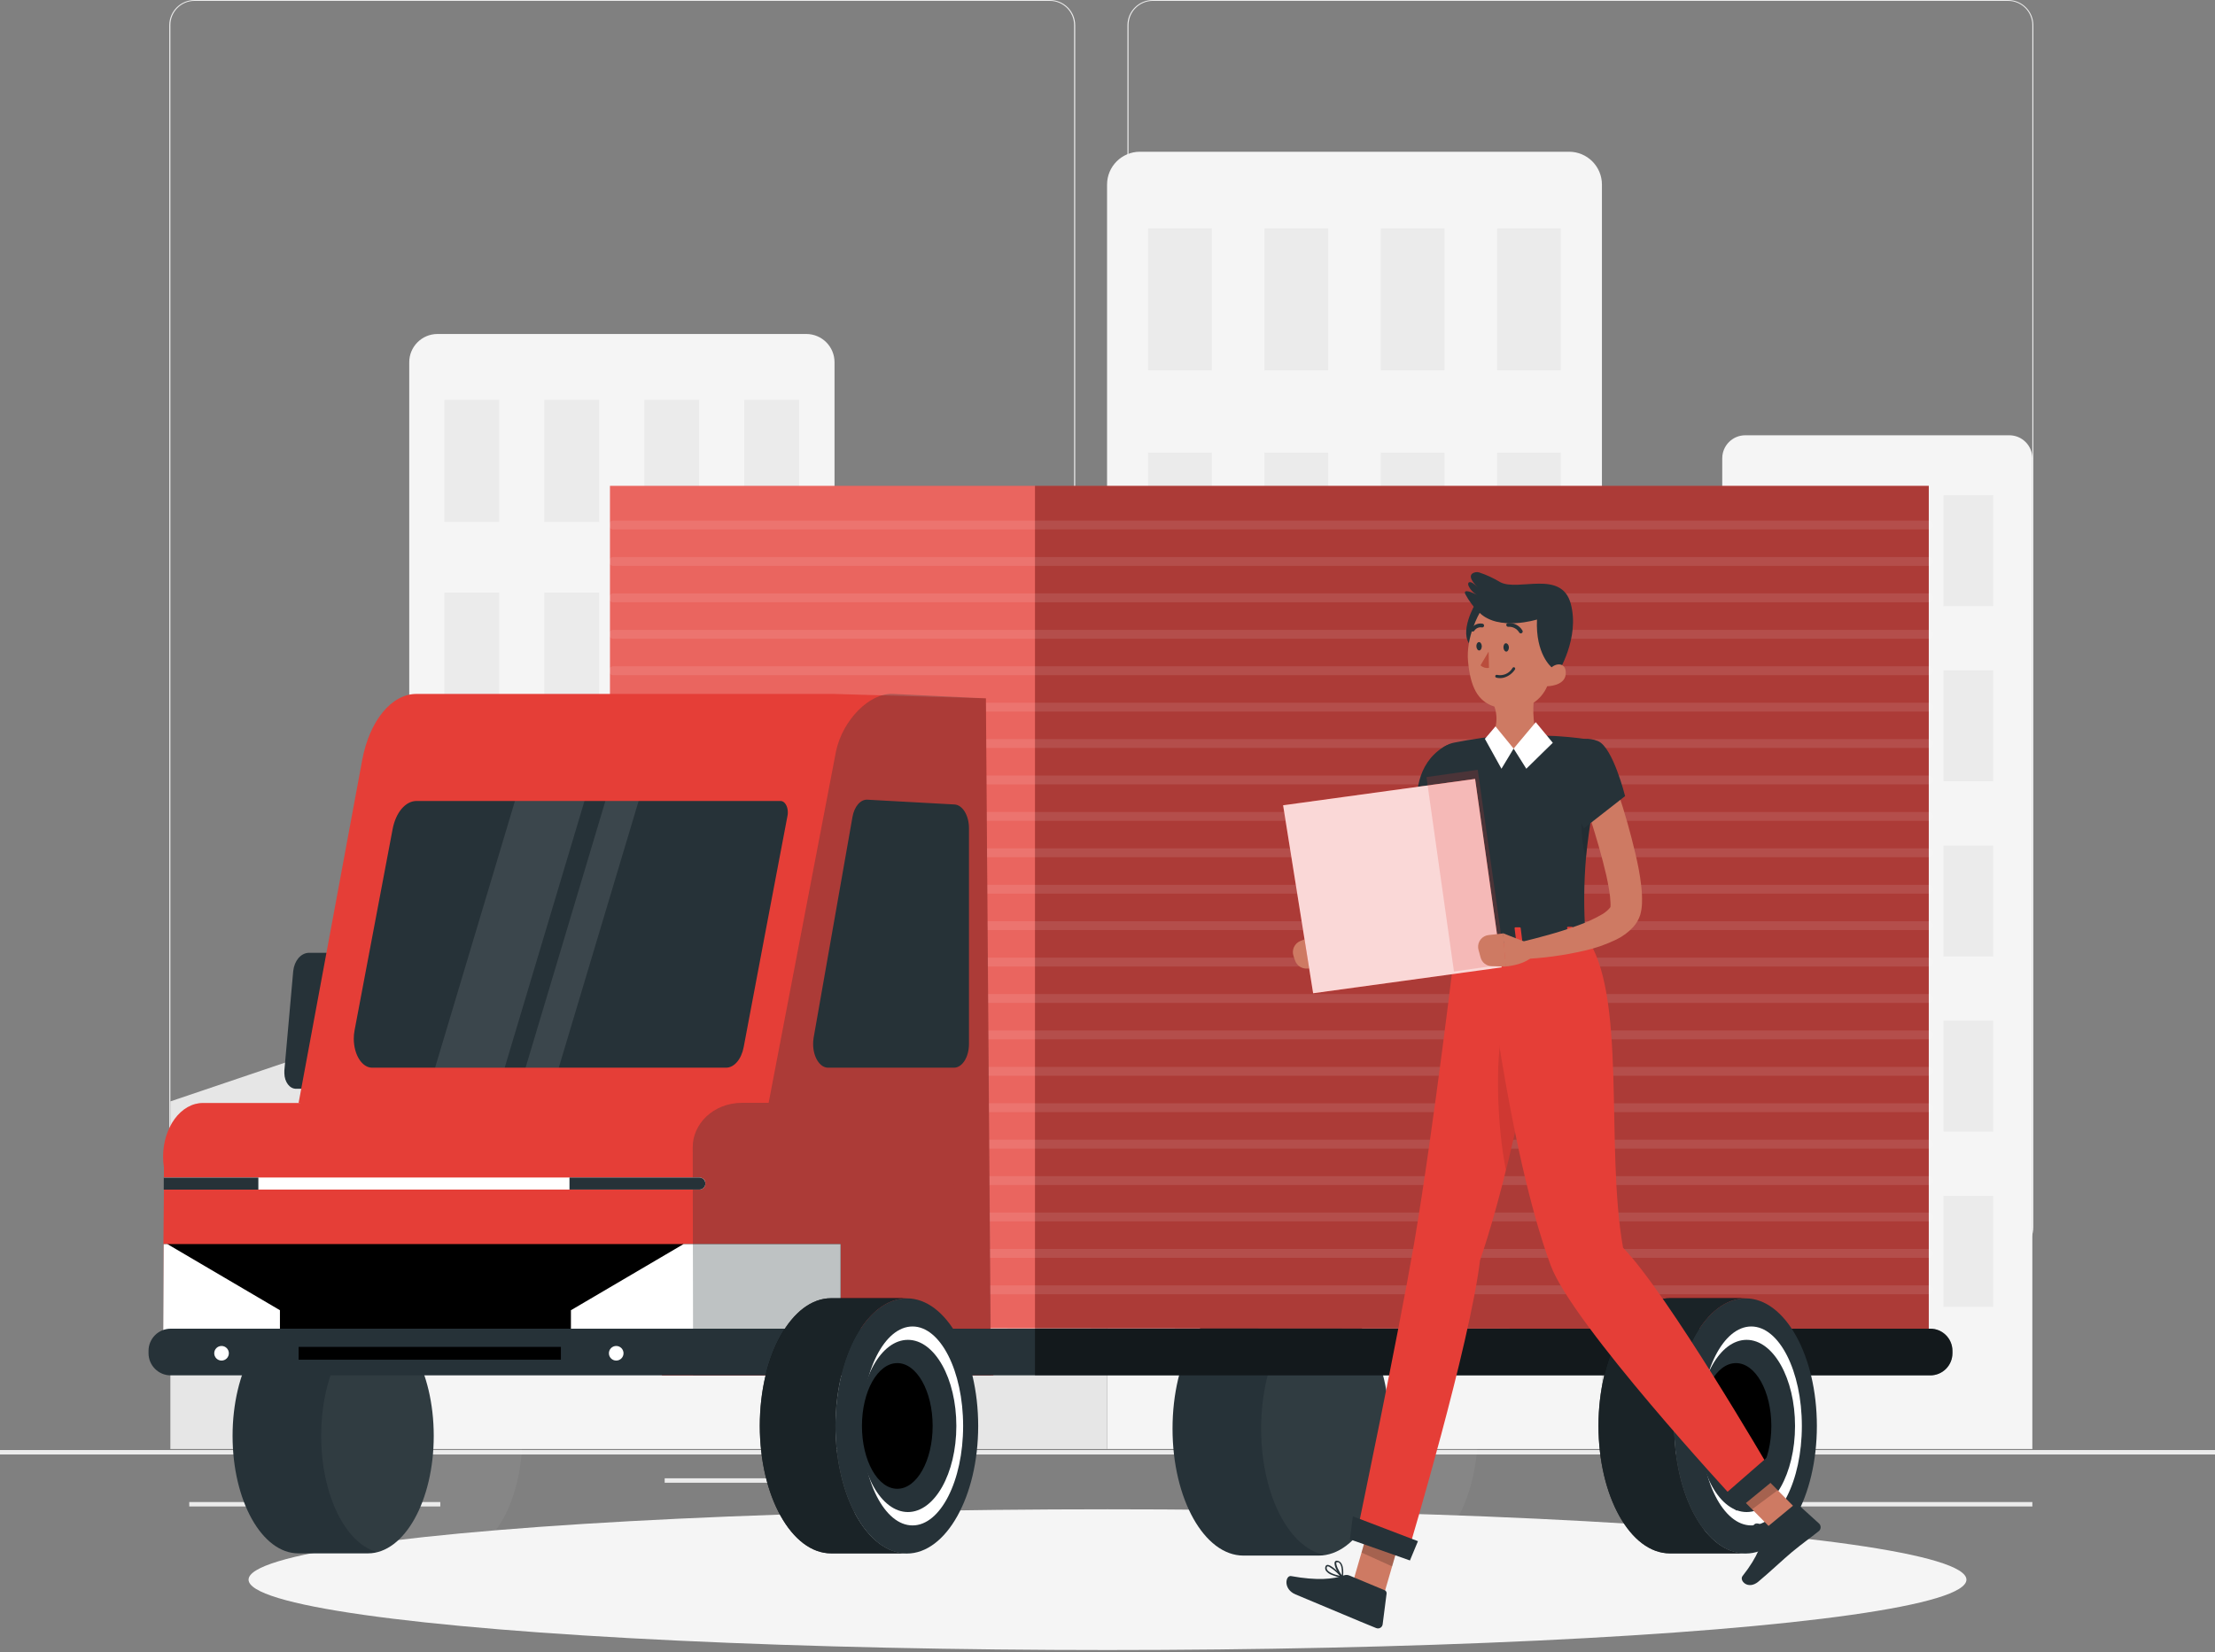 <?xml version="1.0" encoding="UTF-8"?>
<svg width="500px" height="373px" viewBox="0 0 500 373" version="1.1" xmlns="http://www.w3.org/2000/svg" xmlns:xlink="http://www.w3.org/1999/xlink">
    <rect x="0" y="0" width="500" height="373" fill="#808080" stroke="none"/>
    <!-- Generator: Sketch 64 (93537) - https://sketch.com -->
    <title>fast delivery</title>
    <desc>Created with Sketch.</desc>
    <g id="z" stroke="none" stroke-width="1" fill="none" fill-rule="evenodd">
        <g id="fast-delivery">
            <g id="freepik--background-complete--inject-47" fill-rule="nonzero">
                <rect id="Rectangle" fill="#EBEBEB" x="0" y="327.4" width="500" height="1"></rect>
                <rect id="Rectangle" fill="#EBEBEB" x="150.04" y="333.78" width="23.18" height="1"></rect>
                <rect id="Rectangle" fill="#EBEBEB" x="402.1" y="339.14" width="56.67" height="1"></rect>
                <rect id="Rectangle" fill="#EBEBEB" x="42.72" y="339.14" width="56.67" height="1"></rect>
                <path d="M237,282.8 L43.91,282.8 C40.76,282.794 38.21,280.24 38.21,277.09 L38.21,5.66 C38.237,2.53 40.78,0.005 43.91,1.42108547e-14 L237,1.42108547e-14 C240.154,1.42108547e-14 242.71,2.556 242.71,5.71 L242.71,5.71 L242.71,277.09 C242.71,280.244 240.154,282.8 237,282.8 Z M43.91,0.2 C40.898,0.206 38.46,2.648 38.46,5.66 L38.46,277.09 C38.46,280.102 40.898,282.544 43.91,282.55 L237,282.55 C240.011,282.539 242.449,280.101 242.46,277.09 L242.46,5.66 C242.449,2.649 240.011,0.211 237,0.2 L43.91,0.2 Z" id="Shape" fill="#EBEBEB"></path>
                <path d="M453.31,282.8 L260.21,282.8 C257.061,282.789 254.511,280.239 254.5,277.09 L254.5,5.66 C254.533,2.528 257.078,0.005 260.21,-7.10542736e-15 L453.31,-7.10542736e-15 C456.436,0.011 458.973,2.534 459,5.66 L459,277.09 C459.003,278.602 458.405,280.053 457.338,281.123 C456.271,282.194 454.822,282.8 453.31,282.8 L453.31,282.8 Z M260.21,0.2 C257.199,0.211 254.761,2.649 254.75,5.66 L254.75,277.09 C254.761,280.101 257.199,282.539 260.21,282.55 L453.31,282.55 C456.321,282.539 458.759,280.101 458.77,277.09 L458.77,5.66 C458.759,2.649 456.321,0.211 453.31,0.2 L260.21,0.2 Z" id="Shape" fill="#EBEBEB"></path>
                <path d="M98.7,75.41 L182,75.41 C183.693,75.407 185.317,76.079 186.514,77.276 C187.711,78.473 188.383,80.097 188.38,81.79 L188.38,327.17 L92.38,327.17 L92.38,81.78 C92.385,78.284 95.204,75.443 98.7,75.41 Z" id="Path" fill="#F5F5F5"></path>
                <rect id="Rectangle" fill="#EBEBEB" x="100.3" y="90.28" width="12.38" height="27.56"></rect>
                <rect id="Rectangle" fill="#EBEBEB" x="168" y="90.28" width="12.38" height="27.56"></rect>
                <rect id="Rectangle" fill="#EBEBEB" x="122.86" y="90.28" width="12.38" height="27.56"></rect>
                <rect id="Rectangle" fill="#EBEBEB" x="145.43" y="90.28" width="12.38" height="27.56"></rect>
                <rect id="Rectangle" fill="#EBEBEB" x="100.3" y="133.79" width="12.38" height="27.56"></rect>
                <rect id="Rectangle" fill="#EBEBEB" x="168" y="133.79" width="12.38" height="27.56"></rect>
                <rect id="Rectangle" fill="#EBEBEB" x="122.86" y="133.79" width="12.38" height="27.56"></rect>
                <rect id="Rectangle" fill="#EBEBEB" x="145.43" y="133.79" width="12.38" height="27.56"></rect>
                <rect id="Rectangle" fill="#EBEBEB" x="100.3" y="177.29" width="12.38" height="27.56"></rect>
                <rect id="Rectangle" fill="#EBEBEB" x="168" y="177.29" width="12.38" height="27.56"></rect>
                <rect id="Rectangle" fill="#EBEBEB" x="122.86" y="177.29" width="12.38" height="27.56"></rect>
                <rect id="Rectangle" fill="#EBEBEB" x="145.43" y="177.29" width="12.38" height="27.56"></rect>
                <rect id="Rectangle" fill="#EBEBEB" x="100.3" y="220.8" width="12.38" height="27.56"></rect>
                <rect id="Rectangle" fill="#EBEBEB" x="168" y="220.8" width="12.38" height="27.56"></rect>
                <rect id="Rectangle" fill="#EBEBEB" x="122.86" y="220.8" width="12.38" height="27.56"></rect>
                <rect id="Rectangle" fill="#EBEBEB" x="145.43" y="220.8" width="12.38" height="27.56"></rect>
                <rect id="Rectangle" fill="#EBEBEB" x="100.3" y="264.3" width="12.38" height="27.56"></rect>
                <rect id="Rectangle" fill="#EBEBEB" x="168" y="264.3" width="12.38" height="27.56"></rect>
                <rect id="Rectangle" fill="#EBEBEB" x="122.86" y="264.3" width="12.38" height="27.56"></rect>
                <rect id="Rectangle" fill="#EBEBEB" x="145.43" y="264.3" width="12.38" height="27.56"></rect>
                <path d="M393.94,98.28 L453.58,98.28 C456.444,98.286 458.764,100.606 458.77,103.47 L458.77,327.17 L388.77,327.17 L388.77,103.48 C388.77,100.62 391.08,98.297 393.94,98.28 L393.94,98.28 Z" id="Path" fill="#F5F5F5"></path>
                <rect id="Rectangle" fill="#EBEBEB" x="397.67" y="111.81" width="11.25" height="25.05"></rect>
                <rect id="Rectangle" fill="#EBEBEB" x="418.19" y="111.81" width="11.25" height="25.05"></rect>
                <rect id="Rectangle" fill="#EBEBEB" x="438.7" y="111.81" width="11.25" height="25.05"></rect>
                <rect id="Rectangle" fill="#EBEBEB" x="397.67" y="151.36" width="11.25" height="25.05"></rect>
                <rect id="Rectangle" fill="#EBEBEB" x="418.19" y="151.36" width="11.25" height="25.05"></rect>
                <rect id="Rectangle" fill="#EBEBEB" x="438.7" y="151.36" width="11.25" height="25.05"></rect>
                <rect id="Rectangle" fill="#EBEBEB" x="397.67" y="190.92" width="11.25" height="25.05"></rect>
                <rect id="Rectangle" fill="#EBEBEB" x="418.19" y="190.92" width="11.25" height="25.05"></rect>
                <rect id="Rectangle" fill="#EBEBEB" x="438.7" y="190.92" width="11.25" height="25.05"></rect>
                <rect id="Rectangle" fill="#EBEBEB" x="397.67" y="230.46" width="11.25" height="25.05"></rect>
                <rect id="Rectangle" fill="#EBEBEB" x="418.19" y="230.46" width="11.25" height="25.05"></rect>
                <rect id="Rectangle" fill="#EBEBEB" x="438.7" y="230.46" width="11.25" height="25.05"></rect>
                <rect id="Rectangle" fill="#EBEBEB" x="397.67" y="270.02" width="11.25" height="25.05"></rect>
                <rect id="Rectangle" fill="#EBEBEB" x="418.19" y="270.02" width="11.25" height="25.05"></rect>
                <rect id="Rectangle" fill="#EBEBEB" x="438.7" y="270.02" width="11.25" height="25.05"></rect>
                <path d="M257.31,34.26 L354.19,34.26 C358.288,34.26 361.61,37.582 361.61,41.68 L361.61,327.17 L249.9,327.17 L249.9,41.68 C249.9,37.586 253.216,34.266 257.31,34.26 Z" id="Path" fill="#F5F5F5"></path>
                <rect id="Rectangle" fill="#EBEBEB" x="259.17" y="51.57" width="14.4" height="32.06"></rect>
                <rect id="Rectangle" fill="#EBEBEB" x="337.93" y="51.57" width="14.4" height="32.06"></rect>
                <rect id="Rectangle" fill="#EBEBEB" x="285.42" y="51.57" width="14.4" height="32.06"></rect>
                <rect id="Rectangle" fill="#EBEBEB" x="311.68" y="51.57" width="14.4" height="32.06"></rect>
                <rect id="Rectangle" fill="#EBEBEB" x="259.17" y="102.19" width="14.4" height="32.06"></rect>
                <rect id="Rectangle" fill="#EBEBEB" x="337.93" y="102.19" width="14.4" height="32.06"></rect>
                <rect id="Rectangle" fill="#EBEBEB" x="285.42" y="102.19" width="14.4" height="32.06"></rect>
                <rect id="Rectangle" fill="#EBEBEB" x="311.68" y="102.19" width="14.4" height="32.06"></rect>
                <rect id="Rectangle" fill="#EBEBEB" x="259.17" y="152.81" width="14.4" height="32.06"></rect>
                <rect id="Rectangle" fill="#EBEBEB" x="337.93" y="152.81" width="14.4" height="32.06"></rect>
                <rect id="Rectangle" fill="#EBEBEB" x="285.42" y="152.81" width="14.4" height="32.06"></rect>
                <rect id="Rectangle" fill="#EBEBEB" x="311.68" y="152.81" width="14.4" height="32.06"></rect>
                <rect id="Rectangle" fill="#EBEBEB" x="259.17" y="203.42" width="14.4" height="32.06"></rect>
                <rect id="Rectangle" fill="#EBEBEB" x="337.93" y="203.42" width="14.4" height="32.06"></rect>
                <rect id="Rectangle" fill="#EBEBEB" x="285.42" y="203.42" width="14.4" height="32.06"></rect>
                <rect id="Rectangle" fill="#EBEBEB" x="311.68" y="203.42" width="14.4" height="32.06"></rect>
                <rect id="Rectangle" fill="#EBEBEB" x="259.17" y="254.03" width="14.4" height="32.06"></rect>
                <rect id="Rectangle" fill="#EBEBEB" x="337.93" y="254.03" width="14.4" height="32.06"></rect>
                <rect id="Rectangle" fill="#EBEBEB" x="285.42" y="254.03" width="14.4" height="32.06"></rect>
                <rect id="Rectangle" fill="#EBEBEB" x="311.68" y="254.03" width="14.4" height="32.06"></rect>
                <rect id="Rectangle" fill="#E6E6E6" x="188.35" y="139.17" width="61.54" height="188.01"></rect>
                <rect id="Rectangle" fill="#E6E6E6" x="361.62" y="159.3" width="27.19" height="167.87"></rect>
                <polygon id="Path" fill="#E6E6E6" points="92.32 327.17 38.46 327.17 38.46 248.68 92.32 230.46"></polygon>
            </g>
            <g id="freepik--Shadow--inject-47" transform="translate(56, 340)" fill="#F5F5F5" fill-rule="nonzero">
                <g id="freepik--Shadow--inject-62--inject-47">
                    <ellipse id="freepik--path--inject-62--inject-47" cx="194" cy="16.67" rx="193.89" ry="15.89"></ellipse>
                </g>
            </g>
            <g id="freepik--Truck--inject-47" transform="translate(33, 109)">
                <path d="M264.68,184.92 L247.68,184.92 C238.83,184.92 231.68,197.75 231.68,213.58 C231.68,229.41 238.85,242.23 247.68,242.23 L264.68,242.23 C273.53,242.23 280.68,229.4 280.68,213.58 C280.68,197.76 273.53,184.92 264.68,184.92 Z" id="Path" fill="#263238" fill-rule="nonzero"></path>
                <path d="M284.68,184.92 L267.68,184.92 C258.83,184.92 251.68,197.75 251.68,213.58 C251.68,229.41 258.85,242.23 267.68,242.23 L284.68,242.23 C293.53,242.23 300.68,229.4 300.68,213.58 C300.68,197.76 293.53,184.92 284.68,184.92 Z" id="Path" fill="#FFFFFF" fill-rule="nonzero" opacity="0.05"></path>
                <polygon id="Path" fill="#E53E37" fill-rule="nonzero" points="402.39 191.06 104.7 190.85 104.7 0.7 402.39 0.7"></polygon>
                <rect id="Rectangle" fill="#263238" fill-rule="nonzero" opacity="0.3" x="200.63" y="0.7" width="201.76" height="190.35"></rect>
                <rect id="Rectangle" fill="#FFFFFF" fill-rule="nonzero" opacity="0.2" x="104.7" y="0.7" width="95.93" height="194.11"></rect>
                <line x1="105.42" y1="9.54" x2="402.39" y2="9.54" id="Path" stroke="#FFFFFF" stroke-width="2" opacity="0.1" stroke-linecap="round" stroke-linejoin="round"></line>
                <line x1="105.42" y1="17.77" x2="402.39" y2="17.77" id="Path" stroke="#FFFFFF" stroke-width="2" opacity="0.1" stroke-linecap="round" stroke-linejoin="round"></line>
                <line x1="105.42" y1="25.99" x2="402.39" y2="25.99" id="Path" stroke="#FFFFFF" stroke-width="2" opacity="0.1" stroke-linecap="round" stroke-linejoin="round"></line>
                <line x1="105.42" y1="34.21" x2="402.39" y2="34.21" id="Path" stroke="#FFFFFF" stroke-width="2" opacity="0.1" stroke-linecap="round" stroke-linejoin="round"></line>
                <line x1="105.42" y1="42.44" x2="402.39" y2="42.44" id="Path" stroke="#FFFFFF" stroke-width="2" opacity="0.1" stroke-linecap="round" stroke-linejoin="round"></line>
                <line x1="105.42" y1="50.66" x2="402.39" y2="50.66" id="Path" stroke="#FFFFFF" stroke-width="2" opacity="0.1" stroke-linecap="round" stroke-linejoin="round"></line>
                <line x1="105.42" y1="58.88" x2="402.39" y2="58.88" id="Path" stroke="#FFFFFF" stroke-width="2" opacity="0.1" stroke-linecap="round" stroke-linejoin="round"></line>
                <line x1="105.42" y1="67.1" x2="402.39" y2="67.1" id="Path" stroke="#FFFFFF" stroke-width="2" opacity="0.1" stroke-linecap="round" stroke-linejoin="round"></line>
                <line x1="105.42" y1="75.33" x2="402.39" y2="75.33" id="Path" stroke="#FFFFFF" stroke-width="2" opacity="0.1" stroke-linecap="round" stroke-linejoin="round"></line>
                <line x1="105.42" y1="83.55" x2="402.39" y2="83.55" id="Path" stroke="#FFFFFF" stroke-width="2" opacity="0.1" stroke-linecap="round" stroke-linejoin="round"></line>
                <line x1="105.42" y1="91.77" x2="402.39" y2="91.77" id="Path" stroke="#FFFFFF" stroke-width="2" opacity="0.1" stroke-linecap="round" stroke-linejoin="round"></line>
                <line x1="105.42" y1="100" x2="402.39" y2="100" id="Path" stroke="#FFFFFF" stroke-width="2" opacity="0.1" stroke-linecap="round" stroke-linejoin="round"></line>
                <line x1="105.42" y1="108.22" x2="402.39" y2="108.22" id="Path" stroke="#FFFFFF" stroke-width="2" opacity="0.1" stroke-linecap="round" stroke-linejoin="round"></line>
                <line x1="105.42" y1="116.44" x2="402.39" y2="116.44" id="Path" stroke="#FFFFFF" stroke-width="2" opacity="0.1" stroke-linecap="round" stroke-linejoin="round"></line>
                <line x1="105.42" y1="124.66" x2="402.39" y2="124.66" id="Path" stroke="#FFFFFF" stroke-width="2" opacity="0.1" stroke-linecap="round" stroke-linejoin="round"></line>
                <line x1="105.42" y1="132.89" x2="402.39" y2="132.89" id="Path" stroke="#FFFFFF" stroke-width="2" opacity="0.1" stroke-linecap="round" stroke-linejoin="round"></line>
                <line x1="105.42" y1="141.11" x2="402.39" y2="141.11" id="Path" stroke="#FFFFFF" stroke-width="2" opacity="0.1" stroke-linecap="round" stroke-linejoin="round"></line>
                <line x1="105.42" y1="149.33" x2="402.39" y2="149.33" id="Path" stroke="#FFFFFF" stroke-width="2" opacity="0.1" stroke-linecap="round" stroke-linejoin="round"></line>
                <line x1="105.42" y1="157.56" x2="402.39" y2="157.56" id="Path" stroke="#FFFFFF" stroke-width="2" opacity="0.1" stroke-linecap="round" stroke-linejoin="round"></line>
                <line x1="105.42" y1="165.78" x2="402.39" y2="165.78" id="Path" stroke="#FFFFFF" stroke-width="2" opacity="0.1" stroke-linecap="round" stroke-linejoin="round"></line>
                <line x1="105.42" y1="174" x2="402.39" y2="174" id="Path" stroke="#FFFFFF" stroke-width="2" opacity="0.1" stroke-linecap="round" stroke-linejoin="round"></line>
                <line x1="105.42" y1="182.23" x2="402.39" y2="182.23" id="Path" stroke="#FFFFFF" stroke-width="2" opacity="0.1" stroke-linecap="round" stroke-linejoin="round"></line>
                <path d="M50.07,188.66 L34.34,188.66 C26.14,188.66 19.5,200.54 19.5,215.2 C19.5,229.86 26.14,241.73 34.34,241.73 L50.07,241.73 C58.27,241.73 64.91,229.85 64.91,215.2 C64.91,200.55 58.27,188.66 50.07,188.66 Z" id="Path" fill="#263238" fill-rule="nonzero"></path>
                <path d="M70.08,188.66 L54.34,188.66 C46.14,188.66 39.5,200.54 39.5,215.2 C39.5,229.86 46.14,241.73 54.34,241.73 L70.08,241.73 C78.27,241.73 84.92,229.85 84.92,215.2 C84.92,200.55 78.27,188.66 70.08,188.66 Z" id="Path" fill="#FFFFFF" fill-rule="nonzero" opacity="0.05"></path>
                <path d="M41.32,136.83 L33.88,136.83 C32.42,136.88 31.22,135.32 31.19,133.34 C31.17,133.134 31.17,132.926 31.19,132.72 L33.19,110.25 C33.44,107.94 34.87,106.25 36.59,106.14 L44.1,106.14 C45.55,106.14 46.75,107.67 46.78,109.65 C46.78,109.85 46.78,110.05 46.78,110.25 L44.78,132.72 C44.48,135 43,136.77 41.32,136.83 Z" id="Path" fill="#263238" fill-rule="nonzero"></path>
                <path d="M48.76,62.61 L34.41,140 L190.64,201.2 L189.55,48.68 L155.19,47.68 L61.07,47.68 C55.41,47.63 50.42,53.71 48.76,62.61 Z" id="Path" fill="#E53E37" fill-rule="nonzero"></path>
                <path d="M165,75.06 C159.17,74.8 153.94,79.58 152.23,86.71 L140.41,136.23 L117.66,136.23 L116.42,201.56 L191.25,201.56" id="Path" fill="#E53E37" fill-rule="nonzero"></path>
                <path d="M51,132.07 C48.71,132.07 46.86,129.13 46.86,125.51 C46.859,124.879 46.919,124.249 47.04,123.63 L55.63,78.19 C56.35,74.42 58.55,71.84 61.04,71.85 L143.22,71.85 C144.11,71.85 144.84,72.99 144.84,74.41 C144.842,74.662 144.819,74.913 144.77,75.16 C142.97,84.52 137.12,115.53 134.88,127.39 C134.36,130.17 132.74,132.07 130.88,132.07 L51,132.07 Z" id="Path" fill="#263238" fill-rule="nonzero"></path>
                <path d="M126.62,152.21 C126.618,153.006 126.562,153.802 126.45,154.59 L126.02,157.52 L125.77,159.25 L123.93,171.89 L120.93,192.44 L120.1,198.15 L3.81,198.15 L3.81,192.44 L3.89,171.89 L4,159.6 L4,154.6 C3,148 6.19,141.6 11.05,140.27 C11.62,140.114 12.209,140.037 12.8,140.04 L117.66,140.04 C122.61,140 126.62,145.48 126.62,152.21 Z" id="Path" fill="#E53E37" fill-rule="nonzero"></path>
                <path d="M185.73,78 L185.73,126.71 C185.73,129.66 184.22,132.06 182.35,132.07 L153.93,132.07 C152.06,132.07 150.55,129.67 150.55,126.71 C150.549,126.227 150.59,125.746 150.67,125.27 L159.43,75.47 C159.85,73.08 161.25,71.47 162.81,71.56 L182.47,72.64 C184.29,72.75 185.73,75.12 185.73,78 Z" id="Path" fill="#263238" fill-rule="nonzero"></path>
                <polygon id="Path" fill="#FFFFFF" fill-rule="nonzero" opacity="0.1" points="98.94 71.85 83.24 71.85 65.21 132.07 80.92 132.07"></polygon>
                <polygon id="Path" fill="#FFFFFF" fill-rule="nonzero" opacity="0.1" points="111.16 71.85 103.66 71.85 85.64 132.07 93.13 132.07"></polygon>
                <polygon id="Path" fill="#000000" fill-rule="nonzero" points="156.75 171.89 156.75 192.44 3.83 192.44 3.91 171.89"></polygon>
                <polygon id="Path" fill="#FFFFFF" fill-rule="nonzero" points="135.45 171.89 121.31 171.89 95.88 186.83 95.88 192.44 156.75 192.44 156.75 171.89"></polygon>
                <polygon id="Path" fill="#FFFFFF" fill-rule="nonzero" points="30.19 186.83 30.19 192.44 3.83 192.44 3.91 171.89 4.77 171.89"></polygon>
                <path d="M190.71,201.56 L189.55,48.68 L168.55,47.68 C163.31,47.42 157.26,53.51 155.73,60.57 L140.51,140 L134.58,140 C127.92,140 123.36,144.85 123.37,150 L123.46,201.58 L190.71,201.58" id="Path" fill="#263238" fill-rule="nonzero" opacity="0.3"></path>
                <path d="M126.231,158.24 C126.226,158.624 126.058,158.987 125.77,159.24 C125.526,159.467 125.204,159.592 124.87,159.59 L4,159.59 L4,156.87 L124.9,156.87 C125.368,156.871 125.802,157.113 126.05,157.51 C126.176,157.732 126.239,157.985 126.231,158.24 Z" id="Path" fill="#FFFFFF" fill-rule="nonzero"></path>
                <polygon id="Path" fill="#263238" fill-rule="nonzero" points="25.32 156.88 25.32 159.6 3.96 159.6 3.97 156.88"></polygon>
                <path d="M126.23,158.24 C126.226,158.624 126.058,158.987 125.77,159.24 C125.526,159.467 125.204,159.592 124.87,159.59 L95.55,159.59 L95.55,156.87 L124.87,156.87 C125.338,156.871 125.772,157.113 126.02,157.51 C126.157,157.729 126.23,157.982 126.23,158.24 L126.23,158.24 Z" id="Path" fill="#263238" fill-rule="nonzero"></path>
                <path d="M407.73,196 L407.73,196.54 C407.73,199.301 405.491,201.54 402.73,201.54 L5.53,201.54 C2.769,201.54 0.53,199.301 0.53,196.54 L0.53,196 C0.53,193.239 2.769,191 5.53,191 L402.73,191 C405.491,191 407.73,193.239 407.73,196 Z" id="Path" fill="#263238" fill-rule="nonzero"></path>
                <rect id="Rectangle" fill="#000000" fill-rule="nonzero" x="34.41" y="195.11" width="59.2" height="2.89"></rect>
                <path d="M18.66,196.55 C18.66,197.46 17.923,198.198 17.013,198.2 C16.103,198.202 15.364,197.467 15.36,196.557 C15.356,195.647 16.09,194.906 17,194.9 C17.439,194.897 17.862,195.07 18.173,195.38 C18.485,195.689 18.66,196.111 18.66,196.55 Z" id="Path" fill="#FFFFFF" fill-rule="nonzero"></path>
                <path d="M107.75,196.55 C107.75,197.461 107.011,198.2 106.1,198.2 C105.189,198.2 104.45,197.461 104.45,196.55 C104.45,195.639 105.189,194.9 106.1,194.9 C106.538,194.9 106.957,195.074 107.267,195.383 C107.576,195.693 107.75,196.112 107.75,196.55 Z" id="Path" fill="#FFFFFF" fill-rule="nonzero"></path>
                <path d="M155.59,212.93 C155.59,197.02 162.8,184.12 171.7,184.12 L154.61,184.12 C145.72,184.12 138.51,197.02 138.51,212.93 C138.51,228.84 145.72,241.73 154.61,241.73 L171.7,241.73 C162.8,241.76 155.59,228.87 155.59,212.93 Z" id="Path" fill="#000000" fill-rule="nonzero"></path>
                <path d="M155.59,212.93 C155.59,197.02 162.8,184.12 171.7,184.12 L154.61,184.12 C145.72,184.12 138.51,197.02 138.51,212.93 C138.51,228.84 145.72,241.73 154.61,241.73 L171.7,241.73 C162.8,241.76 155.59,228.87 155.59,212.93 Z" id="Path" fill="#263238" fill-rule="nonzero" opacity="0.7"></path>
                <ellipse id="Oval" fill="#263238" fill-rule="nonzero" cx="171.7" cy="212.96" rx="16.11" ry="28.81"></ellipse>
                <ellipse id="Oval" fill="#FFFFFF" fill-rule="nonzero" cx="172.99" cy="212.96" rx="11.42" ry="22.46"></ellipse>
                <ellipse id="Oval" fill="#263238" fill-rule="nonzero" cx="171.95" cy="212.96" rx="10.93" ry="19.44"></ellipse>
                <ellipse id="Oval" fill="#000000" fill-rule="nonzero" cx="169.55" cy="212.96" rx="7.98" ry="14.19"></ellipse>
                <path d="M407.73,196 L407.73,196.54 C407.73,199.301 405.491,201.54 402.73,201.54 L200.63,201.54 L200.63,191 L402.73,191 C405.491,191 407.73,193.239 407.73,196 L407.73,196 Z" id="Path" fill="#000000" fill-rule="nonzero" opacity="0.5"></path>
                <path d="M344.92,212.93 C344.92,197.02 352.13,184.12 361.02,184.12 L343.94,184.12 C335.04,184.12 327.83,197.02 327.83,212.93 C327.83,228.84 335.04,241.73 343.94,241.73 L361,241.73 C352.13,241.76 344.92,228.87 344.92,212.93 Z" id="Path" fill="#000000" fill-rule="nonzero"></path>
                <path d="M344.92,212.93 C344.92,197.02 352.13,184.12 361.02,184.12 L343.94,184.12 C335.04,184.12 327.83,197.02 327.83,212.93 C327.83,228.84 335.04,241.73 343.94,241.73 L361,241.73 C352.13,241.76 344.92,228.87 344.92,212.93 Z" id="Path" fill="#263238" fill-rule="nonzero" opacity="0.7"></path>
                <ellipse id="Oval" fill="#263238" fill-rule="nonzero" cx="361.02" cy="212.96" rx="16.11" ry="28.81"></ellipse>
                <ellipse id="Oval" fill="#FFFFFF" fill-rule="nonzero" cx="362.32" cy="212.96" rx="11.42" ry="22.46"></ellipse>
                <ellipse id="Oval" fill="#263238" fill-rule="nonzero" cx="361.27" cy="212.96" rx="10.93" ry="19.44"></ellipse>
                <ellipse id="Oval" fill="#000000" fill-rule="nonzero" cx="358.87" cy="212.96" rx="7.98" ry="14.19"></ellipse>
            </g>
            <g id="freepik--Character--inject-47" transform="translate(289, 129)" fill-rule="nonzero">
                <path d="M39.86,52 C39.66,55.85 39.31,59.57 38.74,63.36 C38.247,67.275 37.39,71.135 36.18,74.89 C35.798,75.984 35.32,77.041 34.75,78.05 C34.353,78.73 33.869,79.356 33.31,79.91 L33.03,80.17 L32.87,80.29 L32.79,80.36 L32.45,80.59 L31.78,81.06 C30.082,82.15 28.295,83.096 26.44,83.89 C22.919,85.438 19.259,86.65 15.51,87.51 L14.21,83.95 C17.39,82.19 20.65,80.39 23.62,78.52 C25.072,77.629 26.468,76.651 27.8,75.59 L28.24,75.22 L28.46,75.03 L28.46,75.03 L28.46,75.03 C28.46,75.03 28.55,74.88 28.66,74.64 C28.952,73.993 29.193,73.325 29.38,72.64 C29.832,70.995 30.189,69.326 30.45,67.64 C30.76,65.9 31.01,64.13 31.22,62.33 C31.63,58.76 31.98,55.1 32.22,51.54 L39.86,52 Z" id="Path" fill="#CE7A63"></path>
                <path d="M16.58,84 L10.44,82.1 L11.59,89.53 C11.59,89.53 15.59,89.03 17.59,86.79 L16.58,84 Z" id="Path" fill="#CE7A63"></path>
                <path d="M3,86.88 L3.34,87.88 C3.734,89.014 4.831,89.752 6.03,89.69 L9.16,89.55 L8,82.1 L4.56,83.45 C3.204,83.99 2.516,85.503 3,86.88 L3,86.88 Z" id="Path" fill="#CE7A63"></path>
                <path d="M47.12,44.79 C47.12,47.11 46,51.69 45.04,55.13 C44.33,57.6 43.74,59.48 43.74,59.48 L42.33,59.13 L30.71,56.19 C30.53,50.19 30.76,43.66 36.71,39.74 C40.43,37.28 47.09,40.66 47.12,44.79 Z" id="Path" fill="#263238"></path>
                <path d="M47.11,45.19 C46.35,44.39 44.63,44.25 40.88,45.44 C35.51,47.14 34.01,53.02 33.94,57.01 L42.33,59.13 L43.05,59.32 L43.74,59.48 C43.74,59.48 44.03,58.54 44.45,57.11 L44.45,57.11 C44.62,56.53 44.83,55.85 45.03,55.11 C46.031,51.875 46.727,48.554 47.11,45.19 L47.11,45.19 Z" id="Path" fill="#000000" opacity="0.3"></path>
                <polygon id="Path" fill="#CE7A63" points="23.27 231.47 16.18 228.99 20.64 213.63 27.72 216.12"></polygon>
                <polygon id="Path" fill="#CE7A63" points="118 213.27 112.23 217.57 100.42 205.6 106.19 201.3"></polygon>
                <path d="M109.87,215.82 L116.1,210.67 C116.318,210.481 116.642,210.481 116.86,210.67 L121.64,215.01 C121.857,215.226 121.979,215.519 121.979,215.825 C121.979,216.131 121.857,216.424 121.64,216.64 L121.54,216.73 C119.34,218.49 118.18,219.23 115.44,221.49 C113.76,222.88 110.23,226.21 107.9,228.13 C105.57,230.05 103.55,227.86 104.35,226.85 C107.92,222.33 108.75,219.35 109.17,216.91 C109.271,216.477 109.518,216.092 109.87,215.82 L109.87,215.82 Z" id="Path" fill="#263238"></path>
                <path d="M15.7,226.77 L23.58,230.06 C23.869,230.186 24.04,230.487 24,230.8 L23.11,237.75 C23.037,238.329 22.51,238.741 21.93,238.67 C21.826,238.659 21.725,238.632 21.63,238.59 C18.84,237.46 17.53,236.9 14.07,235.45 L3.45,231 C0.57,229.79 1.19,226.63 2.45,226.86 C8.28,227.92 12.04,227.57 14.34,226.7 C14.785,226.541 15.274,226.566 15.7,226.77 Z" id="Path" fill="#263238"></path>
                <polygon id="Path" fill="#000000" opacity="0.2" points="20.64 213.64 18.35 221.55 25.25 224.67 27.73 216.12"></polygon>
                <polygon id="Path" fill="#000000" opacity="0.2" points="106.2 201.3 100.42 205.6 106.51 211.77 112.28 207.47"></polygon>
                <path d="M68.92,82.33 L39.72,82.75 C35.72,60.14 34.72,49.35 34.72,44.16 C34.709,41.49 36.599,39.189 39.22,38.68 C41,38.33 43.22,37.93 45.45,37.62 C46.21,37.52 46.98,37.42 47.74,37.34 C52.15,36.962 56.581,36.898 61,37.15 C61.66,37.15 62.31,37.21 63,37.25 C66,37.44 68.74,37.82 70.69,38.12 C72.15,38.355 73.144,39.729 72.91,41.19 C72.915,41.24 72.915,41.29 72.91,41.34 C72.05,45.34 71.35,48.89 70.79,52.05 C69.9,57.05 69.34,61.13 69.01,64.69 C68.51,70.558 68.48,76.457 68.92,82.33 Z" id="Path" fill="#263238"></path>
                <path d="M69,64.72 C67.53,60.31 67.61,51.16 69.19,48.2 L70.8,52.07 C69.89,57.1 69.33,61.16 69,64.72 Z" id="Path" fill="#000000" opacity="0.1"></path>
                <path d="M39.72,82.75 C39.72,82.75 34.72,125.26 30.21,151.75 C26.64,172.49 17.62,215.66 17.62,215.66 L29.33,219.81 C29.33,219.81 42.74,174.81 45.09,155.59 C54.54,127.88 61.34,82.54 61.34,82.54 L39.72,82.75 Z" id="Path" fill="#E53E37"></path>
                <polygon id="Path" fill="#263238" points="15.72 218.56 29.27 223.33 31.08 218.98 16.38 213.36"></polygon>
                <path d="M54.52,95.38 L50.14,103.77 C48.54,110.09 48.92,125.47 50.95,135.19 C54.59,120.54 57.5,105.12 59.31,94.77 L54.52,95.38 Z" id="Path" fill="#000000" opacity="0.1"></path>
                <path d="M46.06,82.75 C46.06,82.75 51.29,130.33 61.06,156.75 C65.96,170 102.31,209.28 102.31,209.28 L110.51,202.72 C110.51,202.72 87.46,163.09 77.38,152.72 C73.27,129.72 78.44,95.24 68.89,82.34 L46.06,82.75 Z" id="Path" fill="#E53E37"></path>
                <polygon id="Path" fill="#263238" points="103 212.09 112.62 204.21 110.02 199.94 99.49 209.11"></polygon>
                <path d="M69.38,80.62 L70.73,83.21 C70.83,83.41 70.6,83.63 70.26,83.63 L39.62,84.07 C39.35,84.07 39.14,83.94 39.11,83.78 L38.82,81.17 C38.82,80.99 39.03,80.83 39.31,80.83 L68.89,80.4 C69.079,80.389 69.263,80.471 69.38,80.62 L69.38,80.62 Z" id="Path" fill="#263238"></path>
                <path d="M65.41,84 L66.22,84 C66.37,84 66.49,83.91 66.48,83.82 L66.05,80.42 C66.05,80.32 65.91,80.25 65.75,80.25 L65,80.25 C64.84,80.25 64.72,80.34 64.74,80.43 L65.16,83.82 C65.11,83.9 65.26,84 65.41,84 Z" id="Path" fill="#E53E37"></path>
                <path d="M41.82,84.32 L42.62,84.32 C42.78,84.32 42.89,84.23 42.88,84.13 L42.47,80.74 C42.47,80.64 42.31,80.56 42.15,80.56 L41.35,80.56 C41.19,80.56 41.07,80.65 41.08,80.75 L41.5,84.14 C41.52,84.24 41.66,84.32 41.82,84.32 Z" id="Path" fill="#E53E37"></path>
                <path d="M53.62,84.13 L54.42,84.13 C54.58,84.13 54.7,84.04 54.69,83.94 L54.27,80.55 C54.27,80.44 54.12,80.36 53.96,80.37 L53.16,80.37 C53,80.37 52.89,80.46 52.89,80.56 L53.31,83.95 C53.3,84.07 53.46,84.13 53.62,84.13 Z" id="Path" fill="#E53E37"></path>
                <polygon id="Path" fill="#E53E37" points="0.64 52.82 43.98 46.87 49.98 89.42 7.42 95.26"></polygon>
                <polygon id="Path" fill="#FFFFFF" opacity="0.8" points="0.64 52.82 43.98 46.87 49.98 89.42 7.42 95.26"></polygon>
                <rect id="Rectangle" fill="#E53E37" opacity="0.2" transform="translate(41.892, 67.582) rotate(-8.049) translate(-41.892, -67.582) " x="36.048" y="45.415" width="11.688" height="44.333"></rect>
                <path d="M56.27,84.06 L50.27,81.71 L50.86,89.21 C50.86,89.21 54.86,89.01 57.01,86.92 L56.27,84.06 Z" id="Path" fill="#CE7A63"></path>
                <path d="M75.14,46.72 C76.75,51.22 78.14,55.72 79.32,60.32 C79.92,62.63 80.48,64.95 80.93,67.32 C81.15,68.52 81.34,69.74 81.48,71.01 C81.641,72.337 81.698,73.674 81.65,75.01 C81.622,75.88 81.488,76.743 81.25,77.58 C80.921,78.61 80.372,79.555 79.64,80.35 C78.571,81.496 77.299,82.435 75.89,83.12 C73.582,84.24 71.153,85.089 68.65,85.65 C63.971,86.735 59.2,87.375 54.4,87.56 L53.93,83.79 C56.12,83.27 58.36,82.69 60.54,82.08 C62.72,81.47 64.89,80.79 66.97,80.03 C68.957,79.347 70.872,78.473 72.69,77.42 C73.35,77.034 73.939,76.537 74.43,75.95 C74.56,75.75 74.56,75.7 74.54,75.7 C74.56,75.404 74.56,75.106 74.54,74.81 C74.502,73.841 74.399,72.875 74.23,71.92 C74.07,70.92 73.85,69.8 73.61,68.7 C73.11,66.56 72.55,64.37 71.92,62.18 C70.67,57.84 69.26,53.43 67.85,49.18 L75.14,46.72 Z" id="Path" fill="#CE7A63"></path>
                <path d="M44.74,85.41 L45.21,87.15 C45.5,88.298 46.516,89.115 47.7,89.15 L50.92,89.24 L50.33,81.75 L47.05,82.12 C46.347,82.191 45.701,82.538 45.254,83.086 C44.808,83.634 44.597,84.337 44.67,85.04 C44.685,85.165 44.708,85.288 44.74,85.41 Z" id="Path" fill="#CE7A63"></path>
                <path d="M71.73,38.34 C75.09,39.71 77.84,50.75 77.84,50.75 L68.56,58 C68.56,58 61.98,47.7 63.32,43.23 C64.46,39.45 67.45,36.61 71.73,38.34 Z" id="Path" fill="#263238"></path>
                <path d="M107.6,218.94 L107.48,218.94 C107.139,218.917 106.833,218.72 106.67,218.42 C106.549,218.247 106.53,218.021 106.62,217.83 C107.03,217.03 109.62,216.71 109.9,216.68 C109.968,216.667 110.037,216.699 110.07,216.76 C110.109,216.817 110.109,216.893 110.07,216.95 C109.53,217.68 108.48,218.88 107.6,218.94 Z M109.55,217.07 C108.55,217.22 107.14,217.55 106.94,217.99 C106.891,218.066 106.891,218.164 106.94,218.24 C107.036,218.449 107.24,218.588 107.47,218.6 C107.97,218.6 108.77,218.06 109.57,217.07 L109.55,217.07 Z" id="Shape" fill="#263238"></path>
                <path d="M109.78,217 C108.91,217 107.17,216.69 106.78,216 C106.652,215.754 106.71,215.452 106.92,215.27 C107.098,215.074 107.355,214.968 107.62,214.98 C108.67,214.98 110,216.59 110.04,216.68 C110.071,216.729 110.071,216.791 110.04,216.84 C110.024,216.9 109.972,216.944 109.91,216.95 L109.78,217 Z M107.56,215.34 C107.419,215.354 107.288,215.418 107.19,215.52 C107.04,215.68 107.07,215.78 107.11,215.86 C107.34,216.3 108.71,216.66 109.59,216.66 C109.089,216.031 108.409,215.567 107.64,215.33 L107.56,215.34 Z" id="Shape" fill="#263238"></path>
                <path d="M11.67,226.61 C11.114,226.429 10.628,226.079 10.28,225.61 C10.12,225.33 10.09,224.994 10.2,224.69 C10.256,224.514 10.4,224.381 10.58,224.34 C11.5,224.17 13.67,226.5 14.09,226.97 C14.13,227.031 14.13,227.109 14.09,227.17 C14.055,227.235 13.981,227.268 13.91,227.25 C13.144,227.113 12.393,226.899 11.67,226.61 Z M10.98,224.73 C10.877,224.681 10.763,224.66 10.65,224.67 C10.65,224.67 10.56,224.67 10.52,224.79 C10.438,225.001 10.461,225.238 10.58,225.43 C10.89,225.97 11.96,226.48 13.48,226.81 C12.767,225.992 11.93,225.29 11,224.73 L10.98,224.73 Z" id="Shape" fill="#263238"></path>
                <path d="M13.9,227.23 L13.84,227.23 C13.11,226.5 11.92,224.31 12.33,223.61 C12.42,223.46 12.61,223.3 13.04,223.42 C14.65,223.89 14.16,227.01 14.13,227.14 C14.13,227.208 14.078,227.265 14.01,227.27 C13.969,227.279 13.926,227.263 13.9,227.23 L13.9,227.23 Z M13.1,223.74 L13,223.74 C12.84,223.69 12.72,223.74 12.68,223.74 C12.44,224.15 13.21,225.8 13.91,226.68 C13.9,225.91 14,224.14 13.1,223.74 L13.1,223.74 Z" id="Shape" fill="#263238"></path>
                <path d="M44.08,7.23 C44.08,7.23 40.08,13.92 43.08,16.85 C46.08,19.78 46.96,9.39 46.96,9.39 L44.08,7.23 Z" id="Path" fill="#263238"></path>
                <path d="M62.66,22.93 C62.66,22.93 67.66,15.11 65.58,7.34 C63.5,-0.43 53.78,4.59 49.68,2.46 C48.178,1.547 46.578,0.806 44.91,0.25 C44.367,0.089 43.78,0.189 43.32,0.52 C42.32,1.4 44.06,3.05 44.6,3.67 C44.268,3.286 43.884,2.949 43.46,2.67 C42.93,2.32 42.22,2.29 42.46,3.18 C42.871,4.136 43.608,4.916 44.54,5.38 C44.15,5.16 41.84,3.99 41.68,4.72 C41.66,4.897 41.706,5.075 41.81,5.22 C43.31,8.02 46.33,11.54 49.81,11.61 C54,11.67 58,23.46 62.66,22.93 Z" id="Path" fill="#263238"></path>
                <path d="M64.43,23.28 C64.17,25.92 60.25,25.95 60.25,25.95 C59.608,27.461 58.542,28.753 57.18,29.67 C57.059,31.264 57.113,32.867 57.34,34.45 C58,36.94 58.84,37.8 59.89,38.36 L59.89,38.36 L59.05,39.19 C57.442,40.118 55.626,40.623 53.77,40.66 L52.67,40.02 L51.23,40.25 C47.23,38.94 48.23,36.25 48.23,36.25 C48.96,34.423 48.999,32.393 48.34,30.54 C44.5,29.34 42.93,26 42.39,20.38 C41.85,14.76 45.01,9.38 45.01,9.38 C49.35,13.57 57.95,10.88 57.95,10.88 C57.58,18.76 61.26,21.67 61.26,21.67 C62.47,20.59 64.68,20.65 64.43,23.28 Z" id="Path" fill="#CE7A63"></path>
                <path d="M50.47,24 C51.502,23.711 52.394,23.057 52.98,22.16 C53.078,22.013 53.043,21.814 52.9,21.71 C52.831,21.659 52.745,21.638 52.66,21.651 C52.576,21.664 52.5,21.711 52.45,21.78 C51.757,23.025 50.334,23.674 48.94,23.38 C48.772,23.328 48.593,23.422 48.54,23.59 C48.487,23.761 48.58,23.943 48.75,24 C49.314,24.147 49.906,24.147 50.47,24 Z" id="Path" fill="#263238"></path>
                <path d="M51.61,17.12 C51.61,17.63 51.41,18.07 51.07,18.12 C50.73,18.17 50.42,17.75 50.38,17.24 C50.34,16.73 50.59,16.24 50.93,16.24 C51.27,16.24 51.57,16.6 51.61,17.12 Z" id="Path" fill="#263238"></path>
                <path d="M45.49,16.86 C45.49,17.37 45.29,17.81 44.95,17.86 C44.61,17.91 44.31,17.49 44.27,16.98 C44.23,16.47 44.47,16.03 44.81,15.98 C45.15,15.93 45.46,16.34 45.49,16.86 Z" id="Path" fill="#263238"></path>
                <path d="M47.11,21.81 L47.04,18.11 L45.2,21.23 C45.715,21.704 46.418,21.917 47.11,21.81 L47.11,21.81 Z" id="Path" fill="#BA4D3C"></path>
                <path d="M54.4,14 C54.444,13.988 54.484,13.968 54.52,13.94 C54.619,13.882 54.689,13.786 54.716,13.675 C54.742,13.563 54.722,13.446 54.66,13.35 C53.981,12.211 52.711,11.559 51.39,11.67 C51.276,11.682 51.173,11.741 51.103,11.831 C51.033,11.922 51.003,12.037 51.02,12.15 C51.051,12.384 51.266,12.55 51.5,12.52 L51.5,12.52 C52.486,12.459 53.423,12.952 53.93,13.8 C54.026,13.963 54.216,14.044 54.4,14 Z" id="Path" fill="#263238"></path>
                <path d="M43.55,13.59 C43.662,13.561 43.759,13.489 43.82,13.39 C44.186,12.836 44.845,12.55 45.5,12.66 C45.612,12.683 45.728,12.66 45.822,12.596 C45.917,12.532 45.981,12.432 46,12.32 C46.043,12.088 45.891,11.865 45.66,11.82 C44.647,11.632 43.623,12.085 43.08,12.96 C42.964,13.165 43.03,13.425 43.23,13.55 C43.328,13.602 43.442,13.617 43.55,13.59 L43.55,13.59 Z" id="Path" fill="#263238"></path>
                <polygon id="Path" fill="#FFFFFF" points="61.52 38.71 59.37 40.81 55.54 44.57 54.1 42.28 52.67 40.02 57.67 34.06 61.31 38.46"></polygon>
                <polygon id="Path" fill="#FFFFFF" points="52.67 40.02 51.56 41.87 49.93 44.57 46.19 37.82 48.58 35.01"></polygon>
            </g>
        </g>
    </g>
</svg>